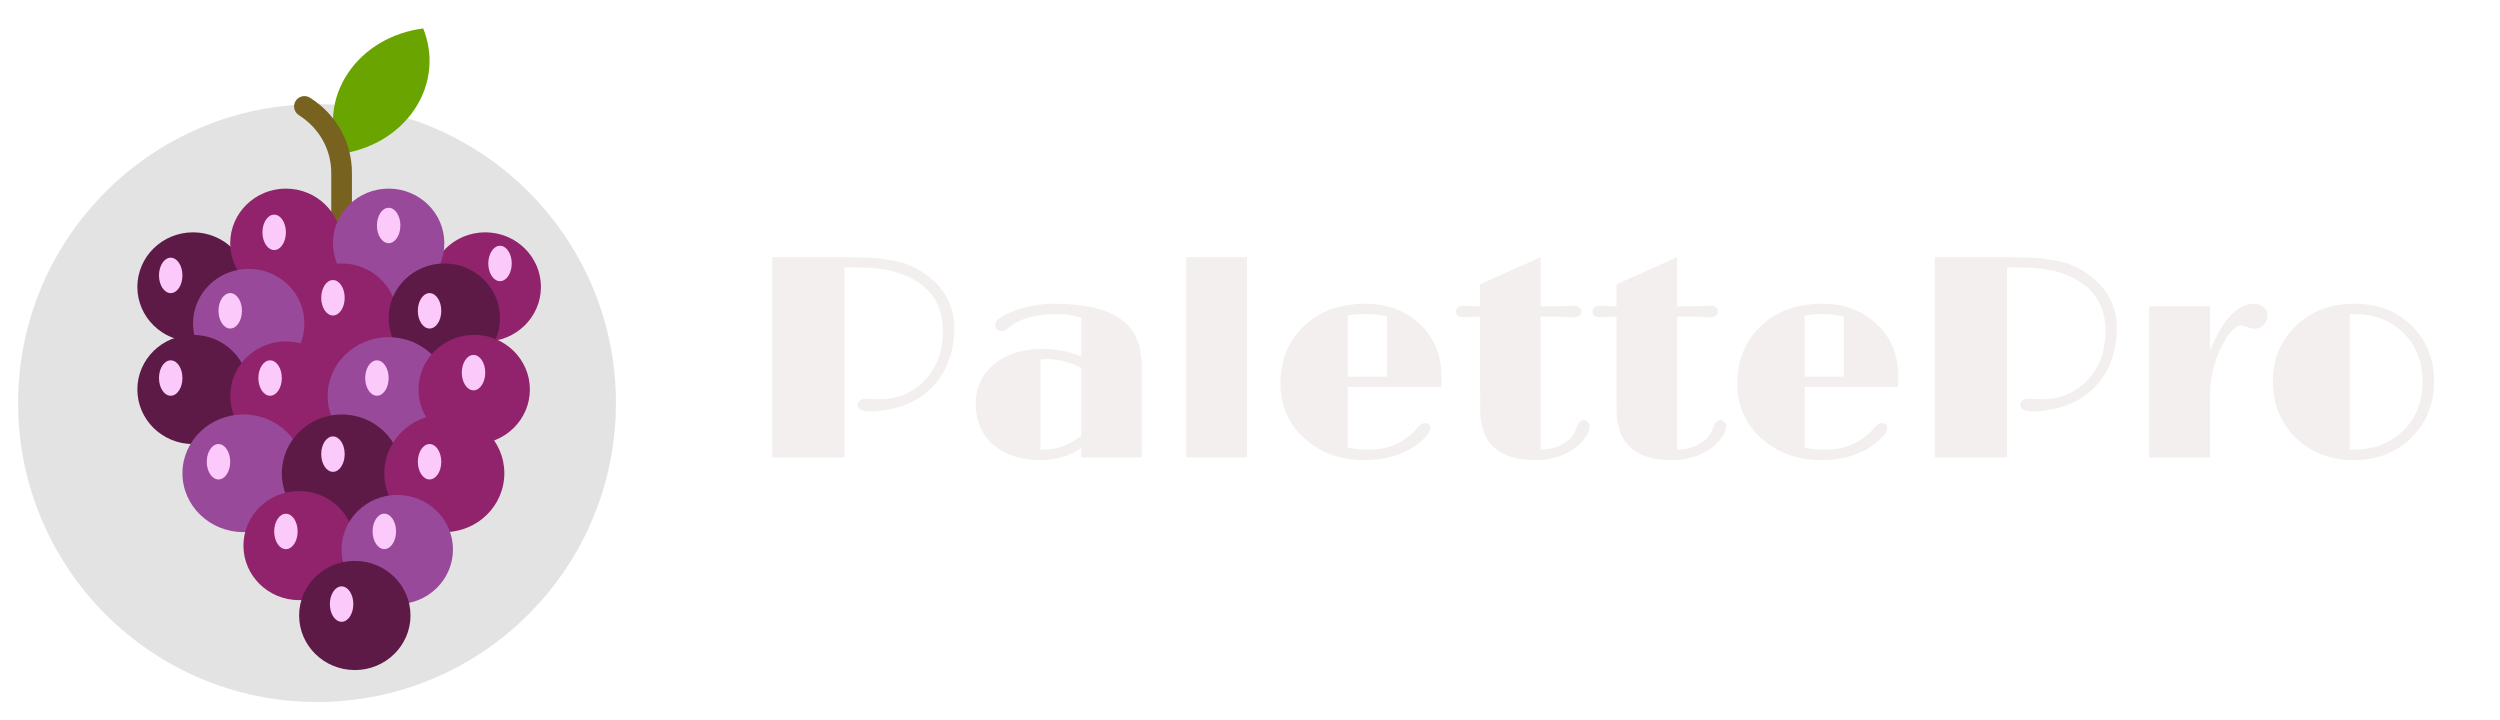 <svg width="552" height="159" viewBox="0 0 552 159" fill="none" xmlns="http://www.w3.org/2000/svg">
<g filter="url(#filter0_d_33_9)">
<path d="M191.219 84.031L194 84.156C198.042 84.156 201.375 82.823 204 80.156C206.667 77.469 208.062 73.99 208.188 69.719C208.417 63.135 205.25 58.688 198.688 56.375C196.229 55.5 193.031 55.062 189.094 55.062H186.469V97H170.531V52.781H182.5C188.958 52.781 192.854 52.875 194.188 53.062C195.521 53.25 196.906 53.49 198.344 53.781C199.802 54.073 201.365 54.708 203.031 55.688C204.719 56.667 206.146 57.833 207.312 59.188C209.667 61.938 210.802 65.167 210.719 68.875C210.594 73.604 209.208 77.542 206.562 80.688C203.875 83.854 200.167 85.812 195.438 86.562C194.062 86.75 192.979 86.844 192.188 86.844C190.312 86.844 189.375 86.333 189.375 85.312C189.375 84.938 189.542 84.635 189.875 84.406C190.208 84.156 190.656 84.031 191.219 84.031ZM238.75 94.938C236.083 96.708 233.125 97.594 229.875 97.594C225.562 97.594 222.104 96.51 219.5 94.344C216.792 92.115 215.438 89.021 215.438 85.062C215.438 81.562 216.781 78.688 219.469 76.438C222.219 74.167 225.833 73.031 230.312 73.031C233.312 73.031 236.125 73.604 238.75 74.75V66.156C236.854 65.615 235.177 65.344 233.719 65.344C232.281 65.344 231.062 65.406 230.062 65.531C229.062 65.656 228.115 65.844 227.219 66.094C225.281 66.635 223.812 67.365 222.812 68.281C222.229 68.823 221.698 69.094 221.219 69.094C220.74 69.094 220.375 68.979 220.125 68.75C219.875 68.5 219.75 68.229 219.75 67.938C219.75 67.646 219.802 67.385 219.906 67.156C220.01 66.906 220.208 66.656 220.5 66.406C221.125 65.865 222.167 65.323 223.625 64.781C226.646 63.635 229.677 63.062 232.719 63.062C241.969 63.062 247.875 65.271 250.438 69.688C251.562 71.646 252.125 74.219 252.125 77.406V97H238.75V94.938ZM238.75 77.188C236.125 75.917 233.51 75.281 230.906 75.281C230.49 75.281 230.094 75.312 229.719 75.375V95.25C229.823 95.271 229.938 95.281 230.062 95.281C230.188 95.281 230.312 95.281 230.438 95.281C233.292 95.281 236.062 94.271 238.75 92.25V77.188ZM261.906 52.781H275.344V97H261.906V52.781ZM314.594 89.406C315.406 89.406 315.812 89.781 315.812 90.531C315.812 91.094 315.448 91.76 314.719 92.531C311.427 95.906 306.917 97.594 301.188 97.594C296.042 97.594 291.708 96.042 288.188 92.938C284.542 89.708 282.719 85.625 282.719 80.688C282.719 75.646 284.365 71.5 287.656 68.25C291.135 64.792 295.76 63.062 301.531 63.062C306.156 63.062 310.042 64.469 313.188 67.281C316.583 70.302 318.281 74.271 318.281 79.188C318.281 79.896 318.26 80.646 318.219 81.438H297.594V94.844C299.01 95.135 300.604 95.281 302.375 95.281C306.125 95.281 309.323 94.042 311.969 91.562C312.51 91.021 312.896 90.594 313.125 90.281C313.604 89.698 314.094 89.406 314.594 89.406ZM306.25 65.938C304.896 65.542 303.365 65.344 301.656 65.344C299.948 65.344 298.594 65.458 297.594 65.688V79.156H306.25V65.938ZM339.062 97.594C330.896 97.594 326.812 93.865 326.812 86.406L326.781 65.906L323.188 66.062C322.062 66.062 321.5 65.635 321.5 64.781C321.5 63.927 322.104 63.5 323.312 63.5L326.312 63.625H326.781V58.781L340.188 52.781V63.625H344.375L347.344 63.5C348.573 63.5 349.188 63.938 349.188 64.812C349.188 65.208 349.01 65.521 348.656 65.75C348.323 65.958 347.938 66.062 347.5 66.062L343.625 65.906H340.188V95.281C342.625 95.24 344.656 94.542 346.281 93.188C347.052 92.604 347.594 91.854 347.906 90.938C348.24 90.021 348.531 89.438 348.781 89.188C349.052 88.917 349.365 88.781 349.719 88.781C350.073 88.781 350.375 88.927 350.625 89.219C350.875 89.49 351 89.823 351 90.219C351 90.594 350.896 91.021 350.688 91.5C350.479 91.958 350.167 92.448 349.75 92.969C348.812 94.135 347.729 95.062 346.5 95.75C344.271 96.979 341.792 97.594 339.062 97.594ZM369.188 97.594C361.021 97.594 356.938 93.865 356.938 86.406L356.906 65.906L353.312 66.062C352.188 66.062 351.625 65.635 351.625 64.781C351.625 63.927 352.229 63.5 353.438 63.5L356.438 63.625H356.906V58.781L370.312 52.781V63.625H374.5L377.469 63.5C378.698 63.5 379.312 63.938 379.312 64.812C379.312 65.208 379.135 65.521 378.781 65.75C378.448 65.958 378.062 66.062 377.625 66.062L373.75 65.906H370.312V95.281C372.75 95.24 374.781 94.542 376.406 93.188C377.177 92.604 377.719 91.854 378.031 90.938C378.365 90.021 378.656 89.438 378.906 89.188C379.177 88.917 379.49 88.781 379.844 88.781C380.198 88.781 380.5 88.927 380.75 89.219C381 89.49 381.125 89.823 381.125 90.219C381.125 90.594 381.021 91.021 380.812 91.5C380.604 91.958 380.292 92.448 379.875 92.969C378.938 94.135 377.854 95.062 376.625 95.75C374.396 96.979 371.917 97.594 369.188 97.594ZM415.469 89.406C416.281 89.406 416.688 89.781 416.688 90.531C416.688 91.094 416.323 91.76 415.594 92.531C412.302 95.906 407.792 97.594 402.062 97.594C396.917 97.594 392.583 96.042 389.062 92.938C385.417 89.708 383.594 85.625 383.594 80.688C383.594 75.646 385.24 71.5 388.531 68.25C392.01 64.792 396.635 63.062 402.406 63.062C407.031 63.062 410.917 64.469 414.062 67.281C417.458 70.302 419.156 74.271 419.156 79.188C419.156 79.896 419.135 80.646 419.094 81.438H398.469V94.844C399.885 95.135 401.479 95.281 403.25 95.281C407 95.281 410.198 94.042 412.844 91.562C413.385 91.021 413.771 90.594 414 90.281C414.479 89.698 414.969 89.406 415.469 89.406ZM407.125 65.938C405.771 65.542 404.24 65.344 402.531 65.344C400.823 65.344 399.469 65.458 398.469 65.688V79.156H407.125V65.938ZM447.906 84.031L450.688 84.156C454.729 84.156 458.062 82.823 460.688 80.156C463.354 77.469 464.75 73.99 464.875 69.719C465.104 63.135 461.938 58.688 455.375 56.375C452.917 55.5 449.719 55.062 445.781 55.062H443.156V97H427.219V52.781H439.188C445.646 52.781 449.542 52.875 450.875 53.062C452.208 53.25 453.594 53.49 455.031 53.781C456.49 54.073 458.052 54.708 459.719 55.688C461.406 56.667 462.833 57.833 464 59.188C466.354 61.938 467.49 65.167 467.406 68.875C467.281 73.604 465.896 77.542 463.25 80.688C460.562 83.854 456.854 85.812 452.125 86.562C450.75 86.75 449.667 86.844 448.875 86.844C447 86.844 446.062 86.333 446.062 85.312C446.062 84.938 446.229 84.635 446.562 84.406C446.896 84.156 447.344 84.031 447.906 84.031ZM474.531 63.625H487.969V73.438C489.406 69.875 490.948 67.26 492.594 65.594C494.26 63.906 495.927 63.062 497.594 63.062C498.531 63.062 499.271 63.312 499.812 63.812C500.375 64.292 500.656 64.833 500.656 65.438C500.656 66.042 500.573 66.521 500.406 66.875C500.24 67.229 500.021 67.531 499.75 67.781C499.188 68.302 498.656 68.562 498.156 68.562C497.365 68.562 496.781 68.479 496.406 68.312C495.76 68.021 495.188 67.875 494.688 67.875C494.188 67.875 493.552 68.281 492.781 69.094C492.01 69.885 491.271 70.99 490.562 72.406C488.833 75.865 487.969 79.615 487.969 83.656V97H474.531V63.625ZM501.844 80.125C501.844 77.625 502.292 75.354 503.188 73.312C504.104 71.25 505.354 69.458 506.938 67.938C510.354 64.688 514.646 63.062 519.812 63.062C525.083 63.062 529.375 64.75 532.688 68.125C535.854 71.312 537.438 75.344 537.438 80.219C537.438 85.115 535.812 89.208 532.562 92.5C529.208 95.896 524.917 97.594 519.688 97.594C514.583 97.594 510.354 95.979 507 92.75C503.562 89.417 501.844 85.208 501.844 80.125ZM518.812 95.25C518.979 95.271 519.146 95.281 519.312 95.281H519.75C523.958 95.281 527.49 93.979 530.344 91.375C533.385 88.562 534.906 84.875 534.906 80.312C534.906 75.854 533.479 72.24 530.625 69.469C527.812 66.719 524.177 65.344 519.719 65.344H519.25C519.104 65.344 518.958 65.354 518.812 65.375V95.25Z" fill="#F3EFEF"/>
<circle cx="70" cy="85" r="66" fill="#D9D9D9" fill-opacity="0.72"/>
<path d="M76.819 12.167C73.078 17.766 72.617 24.31 74.921 30.005C81.594 29.161 87.804 25.722 91.545 20.123C95.285 14.524 95.746 7.98 93.443 2.285C86.769 3.129 80.559 6.568 76.819 12.167Z" fill="#69A401"/>
<path d="M75.424 51.982C74.163 51.982 73.139 50.959 73.139 49.697V34.158C73.139 29.011 70.469 24.254 65.998 21.433C64.93 20.76 64.611 19.349 65.284 18.281C65.958 17.214 67.369 16.896 68.435 17.569C74.242 21.231 77.708 27.432 77.708 34.158V49.697C77.709 50.959 76.685 51.982 75.424 51.982Z" fill="#776220"/>
<path d="M107.143 71.404C113.934 71.404 119.439 66.008 119.439 59.352C119.439 52.696 113.934 47.3 107.143 47.3C100.352 47.3 94.847 52.696 94.847 59.352C94.847 66.008 100.352 71.404 107.143 71.404Z" fill="#90236B"/>
<path d="M42.625 71.404C49.416 71.404 54.921 66.008 54.921 59.352C54.921 52.696 49.416 47.3 42.625 47.3C35.834 47.3 30.328 52.696 30.328 59.352C30.328 66.008 35.834 71.404 42.625 71.404Z" fill="#5D1A47"/>
<path d="M63.128 61.749C69.919 61.749 75.424 56.353 75.424 49.697C75.424 43.041 69.919 37.646 63.128 37.646C56.337 37.646 50.832 43.041 50.832 49.697C50.832 56.353 56.337 61.749 63.128 61.749Z" fill="#90236B"/>
<path d="M85.812 61.749C92.603 61.749 98.108 56.353 98.108 49.697C98.108 43.041 92.603 37.646 85.812 37.646C79.021 37.646 73.516 43.041 73.516 49.697C73.516 56.353 79.021 61.749 85.812 61.749Z" fill="#99499A"/>
<path d="M75.424 78.278C82.215 78.278 87.72 72.882 87.72 66.226C87.72 59.57 82.215 54.175 75.424 54.175C68.633 54.175 63.128 59.57 63.128 66.226C63.128 72.882 68.633 78.278 75.424 78.278Z" fill="#90236B"/>
<path d="M98.108 78.278C104.899 78.278 110.405 72.882 110.405 66.226C110.405 59.57 104.899 54.175 98.108 54.175C91.317 54.175 85.812 59.57 85.812 66.226C85.812 72.882 91.317 78.278 98.108 78.278Z" fill="#5D1A47"/>
<path d="M54.921 79.472C61.712 79.472 67.217 74.076 67.217 67.42C67.217 60.764 61.712 55.368 54.921 55.368C48.13 55.368 42.625 60.764 42.625 67.42C42.625 74.076 48.13 79.472 54.921 79.472Z" fill="#99499A"/>
<path d="M42.625 94.048C49.416 94.048 54.921 88.652 54.921 81.996C54.921 75.341 49.416 69.945 42.625 69.945C35.834 69.945 30.328 75.341 30.328 81.996C30.328 88.652 35.834 94.048 42.625 94.048Z" fill="#5D1A47"/>
<path d="M63.128 95.491C69.919 95.491 75.424 90.095 75.424 83.439C75.424 76.784 69.919 71.388 63.128 71.388C56.337 71.388 50.832 76.784 50.832 83.439C50.832 90.095 56.337 95.491 63.128 95.491Z" fill="#90236B"/>
<path d="M85.812 96.425C93.25 96.425 99.279 90.611 99.279 83.439C99.279 76.267 93.25 70.453 85.812 70.453C78.375 70.453 72.345 76.267 72.345 83.439C72.345 90.611 78.375 96.425 85.812 96.425Z" fill="#99499A"/>
<path d="M104.7 94.048C111.491 94.048 116.996 88.652 116.996 81.996C116.996 75.341 111.491 69.945 104.7 69.945C97.909 69.945 92.404 75.341 92.404 81.996C92.404 88.652 97.909 94.048 104.7 94.048Z" fill="#90236B"/>
<path d="M53.75 113.486C61.187 113.486 67.217 107.672 67.217 100.499C67.217 93.327 61.187 87.513 53.75 87.513C46.312 87.513 40.283 93.327 40.283 100.499C40.283 107.672 46.312 113.486 53.75 113.486Z" fill="#99499A"/>
<path d="M75.475 113.491C82.793 113.491 88.725 107.677 88.725 100.505C88.725 93.333 82.793 87.519 75.475 87.519C68.158 87.519 62.225 93.333 62.225 100.505C62.225 107.677 68.158 113.491 75.475 113.491Z" fill="#5D1A47"/>
<path d="M98.108 113.486C105.426 113.486 111.358 107.672 111.358 100.499C111.358 93.327 105.426 87.513 98.108 87.513C90.791 87.513 84.858 93.327 84.858 100.499C84.858 107.672 90.791 113.486 98.108 113.486Z" fill="#90236B"/>
<path d="M66.046 128.514C72.837 128.514 78.342 123.119 78.342 116.463C78.342 109.807 72.837 104.411 66.046 104.411C59.255 104.411 53.75 109.807 53.75 116.463C53.75 123.119 59.255 128.514 66.046 128.514Z" fill="#90236B"/>
<path d="M87.719 129.384C94.51 129.384 100.015 123.988 100.015 117.332C100.015 110.676 94.51 105.281 87.719 105.281C80.928 105.281 75.423 110.676 75.423 117.332C75.423 123.988 80.928 129.384 87.719 129.384Z" fill="#99499A"/>
<path d="M78.342 143.948C85.133 143.948 90.638 138.552 90.638 131.896C90.638 125.24 85.133 119.844 78.342 119.844C71.551 119.844 66.046 125.24 66.046 131.896C66.046 138.552 71.551 143.948 78.342 143.948Z" fill="#5D1A47"/>
<path d="M37.693 60.72C39.122 60.72 40.281 58.969 40.281 56.81C40.281 54.651 39.122 52.901 37.693 52.901C36.263 52.901 35.104 54.651 35.104 56.81C35.104 58.969 36.263 60.72 37.693 60.72Z" fill="#FCCAFA"/>
<path d="M60.538 51.211C61.968 51.211 63.127 49.461 63.127 47.302C63.127 45.142 61.968 43.392 60.538 43.392C59.108 43.392 57.949 45.142 57.949 47.302C57.949 49.461 59.108 51.211 60.538 51.211Z" fill="#FCCAFA"/>
<path d="M50.832 68.537C52.262 68.537 53.421 66.787 53.421 64.628C53.421 62.469 52.262 60.718 50.832 60.718C49.402 60.718 48.243 62.469 48.243 64.628C48.243 66.787 49.402 68.537 50.832 68.537Z" fill="#FCCAFA"/>
<path d="M37.693 83.38C39.122 83.38 40.281 81.63 40.281 79.471C40.281 77.311 39.122 75.561 37.693 75.561C36.263 75.561 35.104 77.311 35.104 79.471C35.104 81.63 36.263 83.38 37.693 83.38Z" fill="#FCCAFA"/>
<path d="M48.242 101.866C49.672 101.866 50.831 100.115 50.831 97.956C50.831 95.797 49.672 94.047 48.242 94.047C46.812 94.047 45.653 95.797 45.653 97.956C45.653 100.115 46.812 101.866 48.242 101.866Z" fill="#FCCAFA"/>
<path d="M63.128 117.253C64.558 117.253 65.717 115.503 65.717 113.344C65.717 111.185 64.558 109.435 63.128 109.435C61.698 109.435 60.539 111.185 60.539 113.344C60.539 115.503 61.698 117.253 63.128 117.253Z" fill="#FCCAFA"/>
<path d="M59.637 83.38C61.066 83.38 62.225 81.63 62.225 79.471C62.225 77.311 61.066 75.561 59.637 75.561C58.207 75.561 57.048 77.311 57.048 79.471C57.048 81.63 58.207 83.38 59.637 83.38Z" fill="#FCCAFA"/>
<path d="M73.516 65.657C74.946 65.657 76.105 63.907 76.105 61.748C76.105 59.589 74.946 57.838 73.516 57.838C72.087 57.838 70.927 59.589 70.927 61.748C70.927 63.907 72.087 65.657 73.516 65.657Z" fill="#FCCAFA"/>
<path d="M85.812 49.697C87.242 49.697 88.401 47.947 88.401 45.788C88.401 43.629 87.242 41.879 85.812 41.879C84.382 41.879 83.224 43.629 83.224 45.788C83.224 47.947 84.382 49.697 85.812 49.697Z" fill="#FCCAFA"/>
<path d="M83.224 83.38C84.653 83.38 85.812 81.63 85.812 79.471C85.812 77.311 84.653 75.561 83.224 75.561C81.794 75.561 80.635 77.311 80.635 79.471C80.635 81.63 81.794 83.38 83.224 83.38Z" fill="#FCCAFA"/>
<path d="M73.516 100.181C74.946 100.181 76.105 98.43 76.105 96.271C76.105 94.112 74.946 92.362 73.516 92.362C72.087 92.362 70.927 94.112 70.927 96.271C70.927 98.43 72.087 100.181 73.516 100.181Z" fill="#FCCAFA"/>
<path d="M84.858 117.239C86.288 117.239 87.447 115.488 87.447 113.329C87.447 111.17 86.288 109.42 84.858 109.42C83.429 109.42 82.27 111.17 82.27 113.329C82.27 115.488 83.429 117.239 84.858 117.239Z" fill="#FCCAFA"/>
<path d="M75.424 133.293C76.854 133.293 78.013 131.543 78.013 129.384C78.013 127.225 76.854 125.474 75.424 125.474C73.994 125.474 72.835 127.225 72.835 129.384C72.835 131.543 73.994 133.293 75.424 133.293Z" fill="#FCCAFA"/>
<path d="M94.847 101.866C96.276 101.866 97.436 100.115 97.436 97.956C97.436 95.797 96.276 94.047 94.847 94.047C93.417 94.047 92.258 95.797 92.258 97.956C92.258 100.115 93.417 101.866 94.847 101.866Z" fill="#FCCAFA"/>
<path d="M104.554 82.186C105.984 82.186 107.143 80.436 107.143 78.277C107.143 76.118 105.984 74.367 104.554 74.367C103.124 74.367 101.965 76.118 101.965 78.277C101.965 80.436 103.124 82.186 104.554 82.186Z" fill="#FCCAFA"/>
<path d="M94.847 68.537C96.276 68.537 97.436 66.787 97.436 64.628C97.436 62.469 96.276 60.718 94.847 60.718C93.417 60.718 92.258 62.469 92.258 64.628C92.258 66.787 93.417 68.537 94.847 68.537Z" fill="#FCCAFA"/>
<path d="M110.405 58.084C111.834 58.084 112.993 56.334 112.993 54.175C112.993 52.015 111.834 50.265 110.405 50.265C108.975 50.265 107.816 52.015 107.816 54.175C107.816 56.334 108.975 58.084 110.405 58.084Z" fill="#FCCAFA"/>
</g>
<defs>
<filter id="filter0_d_33_9" x="0" y="0" width="541.438" height="159" filterUnits="userSpaceOnUse" color-interpolation-filters="sRGB">
<feFlood flood-opacity="0" result="BackgroundImageFix"/>
<feColorMatrix in="SourceAlpha" type="matrix" values="0 0 0 0 0 0 0 0 0 0 0 0 0 0 0 0 0 0 127 0" result="hardAlpha"/>
<feOffset dy="4"/>
<feGaussianBlur stdDeviation="2"/>
<feComposite in2="hardAlpha" operator="out"/>
<feColorMatrix type="matrix" values="0 0 0 0 0 0 0 0 0 0 0 0 0 0 0 0 0 0 0.25 0"/>
<feBlend mode="normal" in2="BackgroundImageFix" result="effect1_dropShadow_33_9"/>
<feBlend mode="normal" in="SourceGraphic" in2="effect1_dropShadow_33_9" result="shape"/>
</filter>
</defs>
</svg>
